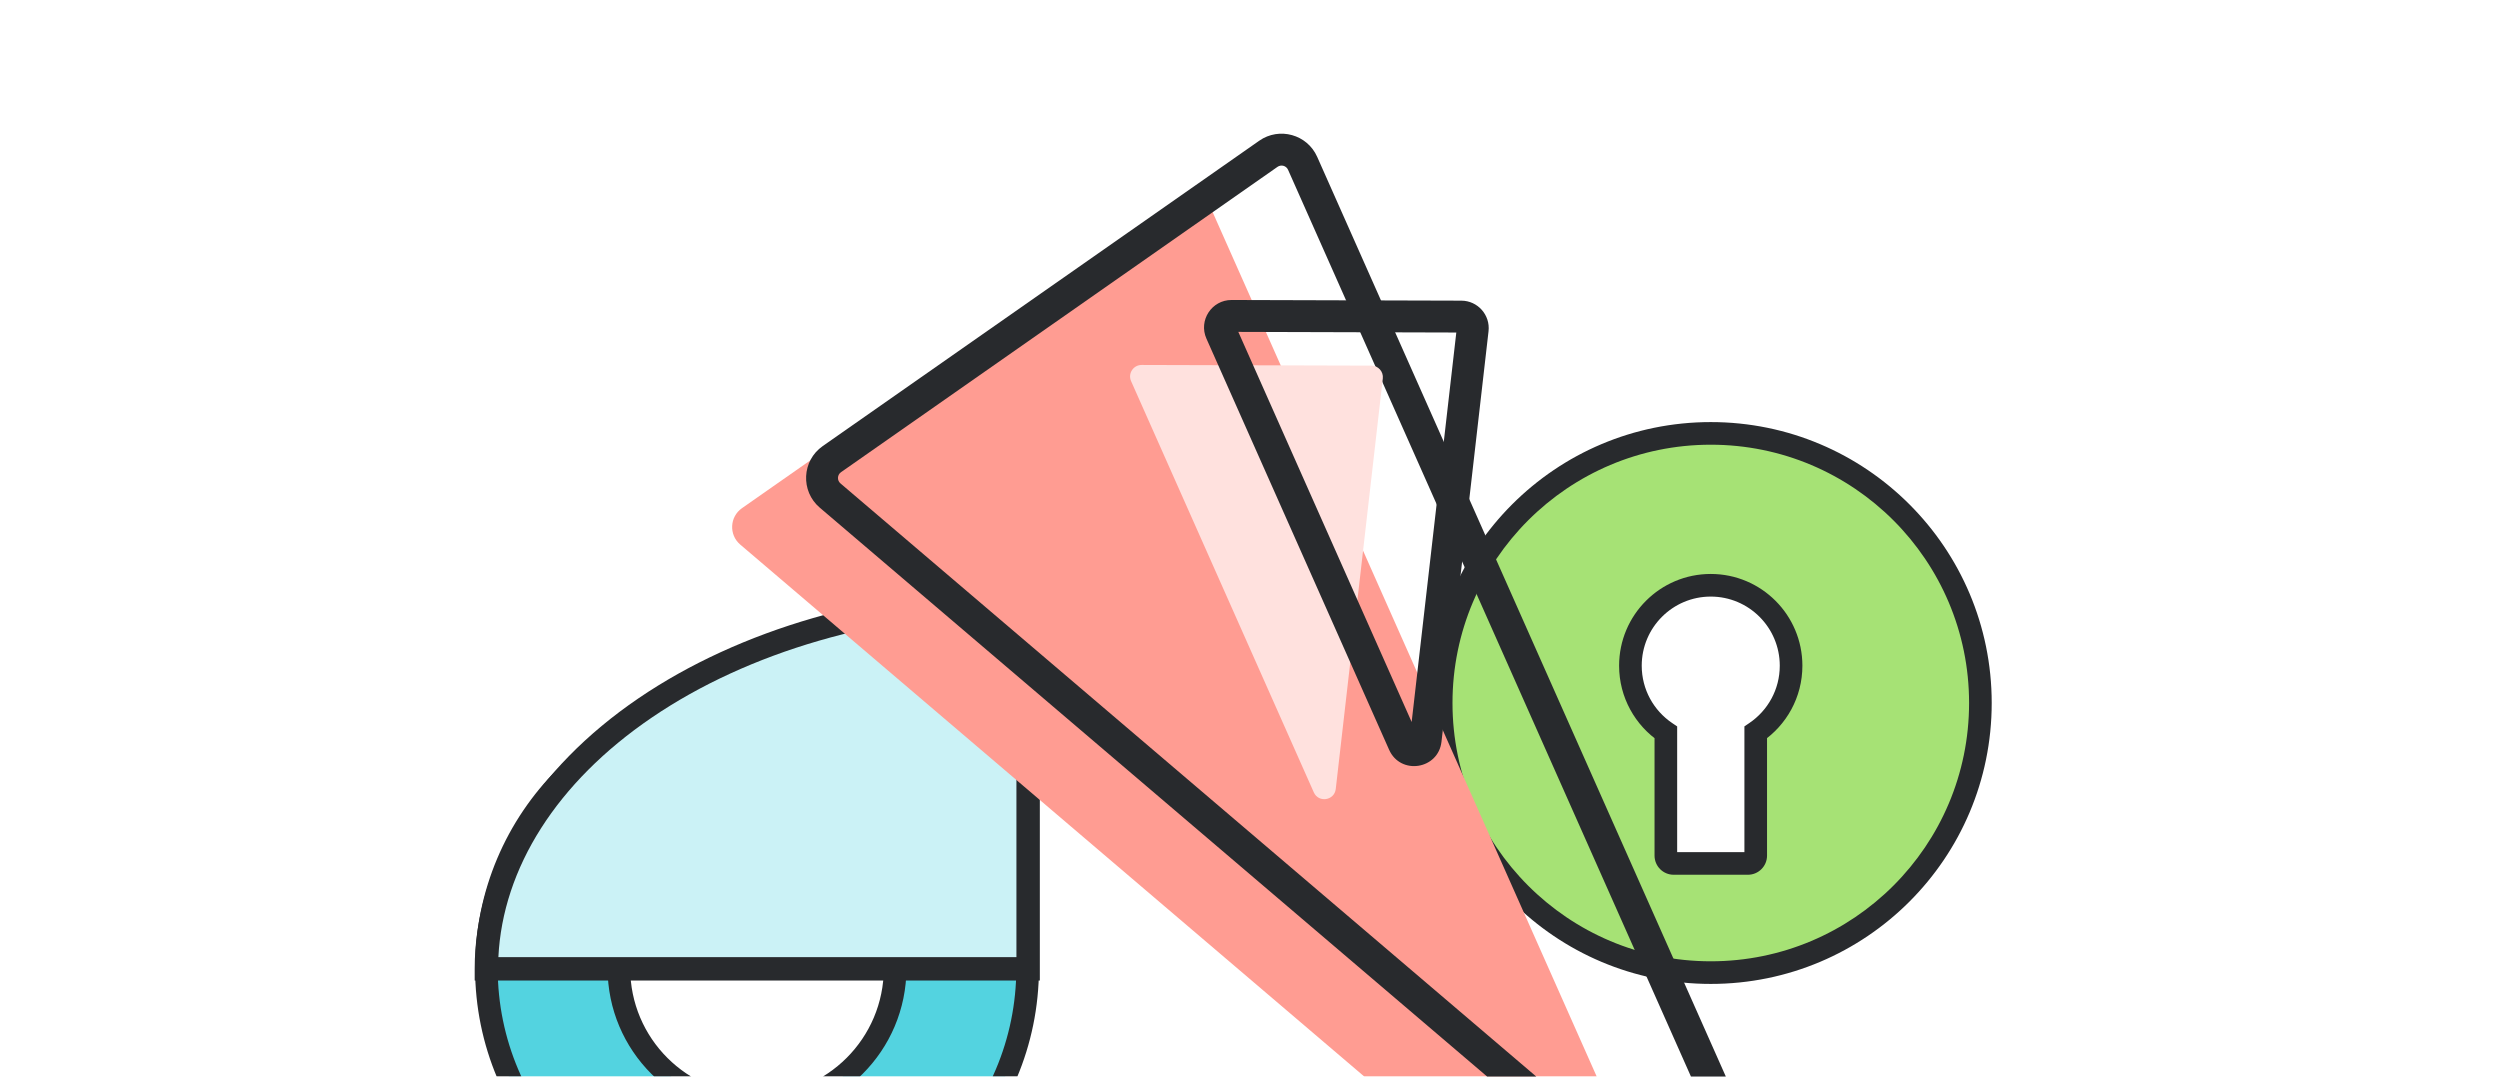 <svg width="1326" height="571" viewBox="0 0 1326 571" fill="none" xmlns="http://www.w3.org/2000/svg">
<g clip-path="url(#clip0_588_2165)">
<g filter="url(#filter0_d_588_2165)">
<path fill-rule="evenodd" clip-rule="evenodd" d="M454.743 628.037C534.016 628.037 598.279 563.774 598.279 484.501C598.279 405.228 534.016 340.965 454.743 340.965C375.47 340.965 311.207 405.228 311.207 484.501C311.207 563.774 375.47 628.037 454.743 628.037ZM454.742 557.755C495.199 557.755 527.997 524.958 527.997 484.501C527.997 444.044 495.199 411.247 454.742 411.247C414.285 411.247 381.488 444.044 381.488 484.501C381.488 524.958 414.285 557.755 454.742 557.755Z" fill="#53D3E0"/>
<path d="M592.279 484.501C592.279 560.46 530.702 622.037 454.743 622.037V634.037C537.33 634.037 604.279 567.087 604.279 484.501H592.279ZM454.743 346.965C530.702 346.965 592.279 408.542 592.279 484.501H604.279C604.279 401.914 537.33 334.965 454.743 334.965V346.965ZM317.207 484.501C317.207 408.542 378.784 346.965 454.743 346.965V334.965C372.157 334.965 305.207 401.914 305.207 484.501H317.207ZM454.743 622.037C378.784 622.037 317.207 560.46 317.207 484.501H305.207C305.207 567.087 372.157 634.037 454.743 634.037V622.037ZM521.997 484.501C521.997 521.644 491.886 551.755 454.742 551.755V563.755C498.513 563.755 533.997 528.272 533.997 484.501H521.997ZM454.742 417.247C491.886 417.247 521.997 447.357 521.997 484.501H533.997C533.997 440.73 498.513 405.247 454.742 405.247V417.247ZM387.488 484.501C387.488 447.357 417.599 417.247 454.742 417.247V405.247C410.971 405.247 375.488 440.73 375.488 484.501H387.488ZM454.742 551.755C417.599 551.755 387.488 521.644 387.488 484.501H375.488C375.488 528.272 410.971 563.755 454.742 563.755V551.755Z" fill="#282A2D"/>
<path d="M311.207 484.831C311.207 432.94 341.48 383.175 395.366 346.483C448.071 310.596 519.142 290.089 593.536 289.207C596.3 289.175 598.543 291.419 598.543 294.183L598.543 484.831L311.207 484.831Z" fill="#CBF2F6"/>
<path fill-rule="evenodd" clip-rule="evenodd" d="M305 491.038L305 484.831C305 430.357 336.779 378.867 391.872 341.353C445.748 304.667 518.059 283.895 593.463 283.001C599.728 282.927 604.751 288.007 604.751 294.183L604.751 491.038L305 491.038ZM317.566 478.624L592.336 478.624L592.336 295.431C519.417 296.519 450.095 316.727 398.859 351.614C348.394 385.977 319.873 431.509 317.566 478.624Z" fill="#282A2D"/>
</g>
<g filter="url(#filter1_d_588_2165)">
<path fill-rule="evenodd" clip-rule="evenodd" d="M953 491C874.023 491 810 426.977 810 348C810 269.023 874.023 205 953 205C1031.98 205 1096 269.023 1096 348C1096 426.977 1031.98 491 953 491ZM910.371 328.222C910.371 342.954 917.827 355.943 929.167 363.609V428.951C929.167 431.241 931.023 433.097 933.312 433.097H972.688C974.978 433.097 976.834 431.241 976.834 428.951V363.582C988.151 355.912 995.589 342.937 995.589 328.222C995.589 304.658 976.513 285.555 952.98 285.555C929.448 285.555 910.371 304.658 910.371 328.222Z" fill="#A6E275"/>
<path d="M929.167 363.609L932.528 358.639L935.167 360.423V363.609H929.167ZM976.834 363.582H970.834V360.401L973.467 358.615L976.834 363.582ZM816 348C816 423.663 877.337 485 953 485V497C870.71 497 804 430.29 804 348H816ZM953 211C877.337 211 816 272.337 816 348H804C804 265.71 870.71 199 953 199V211ZM1090 348C1090 272.337 1028.66 211 953 211V199C1035.29 199 1102 265.71 1102 348H1090ZM953 485C1028.66 485 1090 423.663 1090 348H1102C1102 430.29 1035.29 497 953 497V485ZM925.806 368.58C912.885 359.844 904.371 345.028 904.371 328.222H916.371C916.371 340.881 922.77 352.042 932.528 358.639L925.806 368.58ZM923.167 428.951V363.609H935.167V428.951H923.167ZM933.312 439.097C927.709 439.097 923.167 434.554 923.167 428.951H935.167C935.167 427.927 934.337 427.097 933.312 427.097V439.097ZM972.688 439.097H933.312V427.097H972.688V439.097ZM982.834 428.951C982.834 434.554 978.291 439.097 972.688 439.097V427.097C971.664 427.097 970.834 427.927 970.834 428.951H982.834ZM982.834 363.582V428.951H970.834V363.582H982.834ZM1001.59 328.222C1001.59 345.008 993.096 359.809 980.2 368.549L973.467 358.615C983.206 352.015 989.589 340.866 989.589 328.222H1001.59ZM952.98 279.555C979.834 279.555 1001.59 301.352 1001.59 328.222H989.589C989.589 307.964 973.191 291.555 952.98 291.555V279.555ZM904.371 328.222C904.371 301.352 926.126 279.555 952.98 279.555V291.555C932.769 291.555 916.371 307.964 916.371 328.222H904.371Z" fill="#282A2D"/>
</g>
<g filter="url(#filter2_d_588_2165)">
<path d="M440.297 262.832C434.213 257.646 434.668 248.11 441.219 243.527L672.745 81.571C679.04 77.167 687.789 79.6 690.909 86.62L947.905 665.023C953.184 676.904 938.713 687.713 928.818 679.278L440.297 262.832Z" fill="#FF9C92"/>
</g>
<path fill-rule="evenodd" clip-rule="evenodd" d="M683.183 90.053C682.222 87.892 679.529 87.143 677.591 88.499L446.065 250.455C444.048 251.866 443.908 254.801 445.781 256.398L934.303 672.844C935.244 673.646 936.045 673.829 936.676 673.826C937.4 673.822 938.235 673.561 938.992 672.995C939.749 672.43 940.237 671.704 940.446 671.01C940.628 670.406 940.681 669.586 940.179 668.456L683.183 90.053ZM667.899 74.643C678.551 67.192 693.356 71.307 698.635 83.188L955.631 661.59C964.564 681.695 940.076 699.985 923.333 685.712L434.812 269.266C424.517 260.49 425.288 244.354 436.373 236.6L667.899 74.643Z" fill="#282A2D"/>
<g filter="url(#filter3_d_588_2165)">
<path d="M781.12 174.726C781.534 171.108 778.711 167.934 775.07 167.923L653.208 167.569C648.781 167.556 645.812 172.11 647.609 176.156L744.513 394.25C747.039 399.934 755.453 398.645 756.162 392.465L781.12 174.726Z" fill="#FFE1DE"/>
</g>
<path fill-rule="evenodd" clip-rule="evenodd" d="M656.806 176.034L772.421 176.37L748.743 382.948L656.806 176.034ZM653.233 159.114C642.678 159.084 635.597 169.943 639.883 179.589L736.787 397.682C742.809 411.236 762.872 408.163 764.561 393.428L789.519 175.689C790.508 167.063 783.776 159.494 775.094 159.469L653.233 159.114Z" fill="#282A2D"/>
</g>
<defs>
<filter id="filter0_d_588_2165" x="251.777" y="283" width="352.973" height="380.067" filterUnits="userSpaceOnUse" color-interpolation-filters="sRGB">
<feFlood flood-opacity="0" result="BackgroundImageFix"/>
<feColorMatrix in="SourceAlpha" type="matrix" values="0 0 0 0 0 0 0 0 0 0 0 0 0 0 0 0 0 0 127 0" result="hardAlpha"/>
<feOffset dx="-53.223" dy="29.03"/>
<feComposite in2="hardAlpha" operator="out"/>
<feColorMatrix type="matrix" values="0 0 0 0 0.157 0 0 0 0 0.165 0 0 0 0 0.176 0 0 0 1 0"/>
<feBlend mode="normal" in2="BackgroundImageFix" result="effect1_dropShadow_588_2165"/>
<feBlend mode="normal" in="SourceGraphic" in2="effect1_dropShadow_588_2165" result="shape"/>
</filter>
<filter id="filter1_d_588_2165" x="758.401" y="199" width="343.599" height="322.872" filterUnits="userSpaceOnUse" color-interpolation-filters="sRGB">
<feFlood flood-opacity="0" result="BackgroundImageFix"/>
<feColorMatrix in="SourceAlpha" type="matrix" values="0 0 0 0 0 0 0 0 0 0 0 0 0 0 0 0 0 0 127 0" result="hardAlpha"/>
<feOffset dx="-45.599" dy="24.872"/>
<feComposite in2="hardAlpha" operator="out"/>
<feColorMatrix type="matrix" values="0 0 0 0 0.157 0 0 0 0 0.165 0 0 0 0 0.176 0 0 0 1 0"/>
<feBlend mode="normal" in2="BackgroundImageFix" result="effect1_dropShadow_588_2165"/>
<feBlend mode="normal" in="SourceGraphic" in2="effect1_dropShadow_588_2165" result="shape"/>
</filter>
<filter id="filter2_d_588_2165" x="388.328" y="79.362" width="560.702" height="628.925" filterUnits="userSpaceOnUse" color-interpolation-filters="sRGB">
<feFlood flood-opacity="0" result="BackgroundImageFix"/>
<feColorMatrix in="SourceAlpha" type="matrix" values="0 0 0 0 0 0 0 0 0 0 0 0 0 0 0 0 0 0 127 0" result="hardAlpha"/>
<feOffset dx="-47.678" dy="26.006"/>
<feComposite in2="hardAlpha" operator="out"/>
<feColorMatrix type="matrix" values="0 0 0 0 0.157 0 0 0 0 0.165 0 0 0 0 0.176 0 0 0 1 0"/>
<feBlend mode="normal" in2="BackgroundImageFix" result="effect1_dropShadow_588_2165"/>
<feBlend mode="normal" in="SourceGraphic" in2="effect1_dropShadow_588_2165" result="shape"/>
</filter>
<filter id="filter3_d_588_2165" x="599.398" y="167.569" width="181.762" height="256.318" filterUnits="userSpaceOnUse" color-interpolation-filters="sRGB">
<feFlood flood-opacity="0" result="BackgroundImageFix"/>
<feColorMatrix in="SourceAlpha" type="matrix" values="0 0 0 0 0 0 0 0 0 0 0 0 0 0 0 0 0 0 127 0" result="hardAlpha"/>
<feOffset dx="-47.678" dy="26.006"/>
<feComposite in2="hardAlpha" operator="out"/>
<feColorMatrix type="matrix" values="0 0 0 0 0.157 0 0 0 0 0.165 0 0 0 0 0.176 0 0 0 1 0"/>
<feBlend mode="normal" in2="BackgroundImageFix" result="effect1_dropShadow_588_2165"/>
<feBlend mode="normal" in="SourceGraphic" in2="effect1_dropShadow_588_2165" result="shape"/>
</filter>
<clipPath id="clip0_588_2165">
<rect width="1326" height="571" fill="white"/>
</clipPath>
</defs>
</svg>
